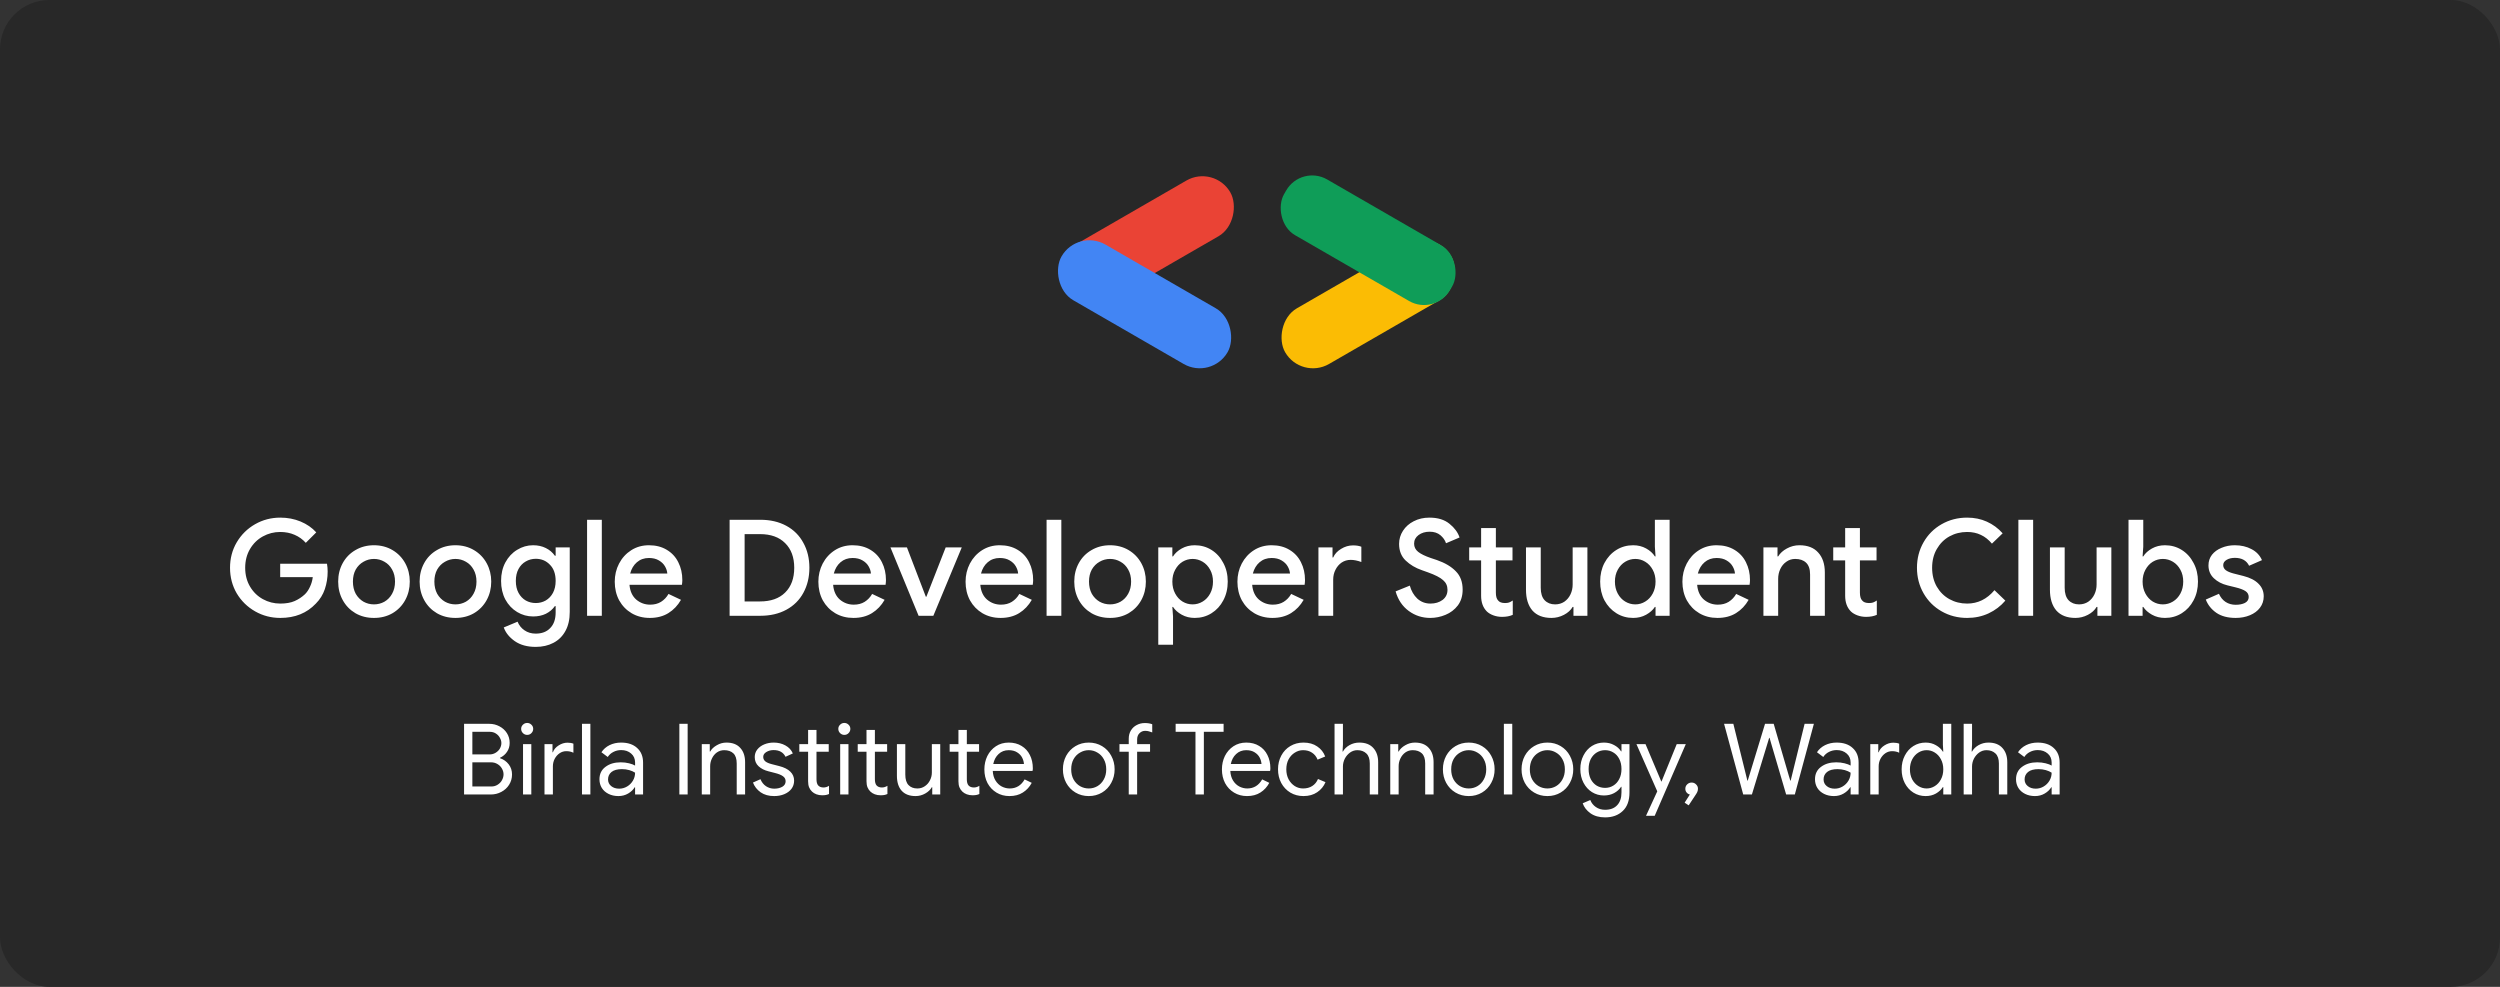 <svg width="304" height="120" viewBox="0 0 304 120" fill="none" xmlns="http://www.w3.org/2000/svg">
<rect x="0" y="0" width="304" height="120" fill="#333333" stroke="none"/>
<rect width="304" height="120" rx="6" fill="#282828"/>
<path d="M34.087 75.14C32.978 75.14 31.956 74.874 31.022 74.341C30.087 73.809 29.342 73.08 28.788 72.156C28.244 71.221 27.972 70.183 27.972 69.042C27.972 67.9 28.244 66.868 28.788 65.944C29.342 65.009 30.087 64.275 31.022 63.742C31.956 63.21 32.978 62.943 34.087 62.943C34.968 62.943 35.788 63.101 36.549 63.416C37.31 63.731 37.946 64.172 38.457 64.737L37.185 66.009C36.805 65.585 36.348 65.259 35.816 65.031C35.294 64.802 34.712 64.688 34.071 64.688C33.321 64.688 32.62 64.868 31.967 65.226C31.315 65.585 30.793 66.096 30.402 66.759C30.011 67.422 29.815 68.183 29.815 69.042C29.815 69.901 30.011 70.662 30.402 71.325C30.793 71.988 31.315 72.499 31.967 72.857C32.62 73.216 33.326 73.395 34.087 73.395C34.783 73.395 35.364 73.292 35.832 73.086C36.299 72.879 36.718 72.602 37.087 72.254C37.327 72.015 37.528 71.716 37.691 71.357C37.865 70.999 37.979 70.607 38.033 70.183H34.071V68.553H39.762C39.816 68.857 39.843 69.172 39.843 69.498C39.843 70.238 39.729 70.95 39.501 71.635C39.272 72.308 38.908 72.895 38.408 73.395C37.31 74.559 35.87 75.14 34.087 75.14ZM45.475 75.14C44.638 75.14 43.888 74.95 43.225 74.57C42.562 74.178 42.046 73.646 41.676 72.972C41.306 72.298 41.122 71.547 41.122 70.721C41.122 69.895 41.306 69.145 41.676 68.471C42.046 67.797 42.562 67.27 43.225 66.889C43.888 66.498 44.638 66.302 45.475 66.302C46.312 66.302 47.062 66.498 47.726 66.889C48.389 67.281 48.905 67.813 49.275 68.487C49.644 69.161 49.829 69.906 49.829 70.721C49.829 71.547 49.644 72.298 49.275 72.972C48.905 73.646 48.389 74.178 47.726 74.57C47.062 74.95 46.312 75.14 45.475 75.14ZM45.475 73.493C45.932 73.493 46.356 73.385 46.747 73.167C47.139 72.939 47.448 72.618 47.677 72.205C47.916 71.781 48.035 71.287 48.035 70.721C48.035 70.156 47.916 69.667 47.677 69.254C47.448 68.841 47.139 68.525 46.747 68.308C46.356 68.08 45.932 67.966 45.475 67.966C45.019 67.966 44.595 68.08 44.203 68.308C43.812 68.525 43.497 68.841 43.258 69.254C43.029 69.667 42.915 70.156 42.915 70.721C42.915 71.287 43.029 71.781 43.258 72.205C43.497 72.618 43.812 72.939 44.203 73.167C44.595 73.385 45.019 73.493 45.475 73.493ZM55.38 75.14C54.543 75.14 53.793 74.95 53.13 74.57C52.467 74.178 51.95 73.646 51.581 72.972C51.211 72.298 51.026 71.547 51.026 70.721C51.026 69.895 51.211 69.145 51.581 68.471C51.95 67.797 52.467 67.27 53.13 66.889C53.793 66.498 54.543 66.302 55.38 66.302C56.217 66.302 56.967 66.498 57.63 66.889C58.293 67.281 58.81 67.813 59.179 68.487C59.549 69.161 59.734 69.906 59.734 70.721C59.734 71.547 59.549 72.298 59.179 72.972C58.81 73.646 58.293 74.178 57.63 74.57C56.967 74.95 56.217 75.14 55.38 75.14ZM55.38 73.493C55.837 73.493 56.261 73.385 56.652 73.167C57.043 72.939 57.353 72.618 57.581 72.205C57.82 71.781 57.94 71.287 57.94 70.721C57.94 70.156 57.82 69.667 57.581 69.254C57.353 68.841 57.043 68.525 56.652 68.308C56.261 68.08 55.837 67.966 55.38 67.966C54.923 67.966 54.499 68.08 54.108 68.308C53.717 68.525 53.401 68.841 53.162 69.254C52.934 69.667 52.82 70.156 52.82 70.721C52.82 71.287 52.934 71.781 53.162 72.205C53.401 72.618 53.717 72.939 54.108 73.167C54.499 73.385 54.923 73.493 55.38 73.493ZM65.138 78.662C64.116 78.662 63.268 78.429 62.594 77.961C61.931 77.494 61.485 76.939 61.257 76.298L62.937 75.597C63.111 76.032 63.388 76.379 63.768 76.64C64.159 76.912 64.616 77.048 65.138 77.048C65.899 77.048 66.491 76.82 66.915 76.363C67.35 75.918 67.567 75.287 67.567 74.472V73.705H67.47C67.198 74.097 66.834 74.406 66.377 74.635C65.931 74.852 65.415 74.961 64.828 74.961C64.132 74.961 63.486 74.782 62.888 74.423C62.29 74.064 61.811 73.559 61.453 72.906C61.105 72.243 60.931 71.488 60.931 70.64C60.931 69.792 61.105 69.042 61.453 68.39C61.811 67.727 62.29 67.216 62.888 66.857C63.486 66.487 64.132 66.302 64.828 66.302C65.404 66.302 65.921 66.417 66.377 66.645C66.834 66.873 67.198 67.183 67.47 67.574H67.567V66.563H69.28V74.423C69.28 75.325 69.106 76.091 68.758 76.722C68.41 77.363 67.921 77.847 67.29 78.173C66.671 78.499 65.953 78.662 65.138 78.662ZM65.154 73.33C65.589 73.33 65.991 73.227 66.361 73.02C66.73 72.803 67.024 72.493 67.241 72.091C67.459 71.678 67.567 71.194 67.567 70.64C67.567 69.792 67.334 69.134 66.866 68.667C66.41 68.189 65.839 67.949 65.154 67.949C64.709 67.949 64.301 68.058 63.931 68.275C63.562 68.482 63.268 68.786 63.051 69.189C62.833 69.591 62.725 70.075 62.725 70.64C62.725 71.205 62.833 71.689 63.051 72.091C63.268 72.493 63.562 72.803 63.931 73.02C64.301 73.227 64.709 73.33 65.154 73.33ZM71.388 63.204H73.181V74.879H71.388V63.204ZM79.009 75.14C78.193 75.14 77.46 74.95 76.807 74.57C76.166 74.189 75.66 73.667 75.291 73.004C74.932 72.33 74.753 71.575 74.753 70.738C74.753 69.944 74.927 69.21 75.275 68.536C75.633 67.852 76.128 67.308 76.758 66.906C77.389 66.504 78.106 66.302 78.911 66.302C79.748 66.302 80.471 66.487 81.079 66.857C81.699 67.226 82.167 67.732 82.482 68.373C82.808 69.015 82.971 69.738 82.971 70.542C82.971 70.694 82.955 70.884 82.922 71.113H76.546C76.612 71.885 76.883 72.482 77.362 72.906C77.851 73.32 78.416 73.526 79.058 73.526C79.569 73.526 80.009 73.412 80.378 73.184C80.759 72.944 81.063 72.624 81.291 72.222L82.808 72.939C82.417 73.624 81.906 74.162 81.275 74.553C80.645 74.945 79.889 75.14 79.009 75.14ZM81.145 69.743C81.123 69.45 81.031 69.161 80.868 68.879C80.704 68.585 80.454 68.341 80.118 68.145C79.791 67.949 79.389 67.852 78.911 67.852C78.335 67.852 77.846 68.025 77.443 68.373C77.052 68.71 76.78 69.167 76.628 69.743H81.145ZM88.72 63.204H92.454C93.66 63.204 94.715 63.449 95.617 63.938C96.519 64.427 97.21 65.118 97.688 66.009C98.177 66.889 98.422 67.9 98.422 69.042C98.422 70.183 98.177 71.2 97.688 72.091C97.21 72.972 96.519 73.656 95.617 74.146C94.715 74.635 93.66 74.879 92.454 74.879H88.72V63.204ZM92.421 73.135C93.726 73.135 94.742 72.776 95.47 72.058C96.21 71.33 96.579 70.325 96.579 69.042C96.579 67.77 96.21 66.77 95.47 66.041C94.742 65.313 93.726 64.949 92.421 64.949H90.546V73.135H92.421ZM103.77 75.14C102.955 75.14 102.221 74.95 101.569 74.57C100.928 74.189 100.422 73.667 100.052 73.004C99.694 72.33 99.514 71.575 99.514 70.738C99.514 69.944 99.688 69.21 100.036 68.536C100.395 67.852 100.89 67.308 101.52 66.906C102.151 66.504 102.868 66.302 103.672 66.302C104.509 66.302 105.232 66.487 105.841 66.857C106.461 67.226 106.928 67.732 107.243 68.373C107.57 69.015 107.733 69.738 107.733 70.542C107.733 70.694 107.716 70.884 107.684 71.113H101.308C101.373 71.885 101.645 72.482 102.123 72.906C102.613 73.32 103.178 73.526 103.819 73.526C104.33 73.526 104.77 73.412 105.14 73.184C105.52 72.944 105.825 72.624 106.053 72.222L107.57 72.939C107.178 73.624 106.667 74.162 106.037 74.553C105.406 74.945 104.651 75.14 103.77 75.14ZM105.906 69.743C105.885 69.45 105.792 69.161 105.629 68.879C105.466 68.585 105.216 68.341 104.879 68.145C104.553 67.949 104.151 67.852 103.672 67.852C103.096 67.852 102.607 68.025 102.205 68.373C101.814 68.71 101.542 69.167 101.39 69.743H105.906ZM108.277 66.563H110.283L112.582 72.564H112.647L114.995 66.563H116.952L113.495 74.879H111.702L108.277 66.563ZM121.669 75.14C120.853 75.14 120.12 74.95 119.467 74.57C118.826 74.189 118.321 73.667 117.951 73.004C117.592 72.33 117.413 71.575 117.413 70.738C117.413 69.944 117.587 69.21 117.935 68.536C118.293 67.852 118.788 67.308 119.418 66.906C120.049 66.504 120.766 66.302 121.571 66.302C122.408 66.302 123.131 66.487 123.74 66.857C124.359 67.226 124.827 67.732 125.142 68.373C125.468 69.015 125.631 69.738 125.631 70.542C125.631 70.694 125.615 70.884 125.582 71.113H119.206C119.272 71.885 119.543 72.482 120.022 72.906C120.511 73.32 121.076 73.526 121.718 73.526C122.229 73.526 122.669 73.412 123.038 73.184C123.419 72.944 123.723 72.624 123.952 72.222L125.468 72.939C125.077 73.624 124.566 74.162 123.935 74.553C123.305 74.945 122.549 75.14 121.669 75.14ZM123.805 69.743C123.783 69.45 123.691 69.161 123.528 68.879C123.365 68.585 123.114 68.341 122.777 68.145C122.451 67.949 122.049 67.852 121.571 67.852C120.995 67.852 120.506 68.025 120.103 68.373C119.712 68.71 119.44 69.167 119.288 69.743H123.805ZM127.264 63.204H129.058V74.879H127.264V63.204ZM134.983 75.14C134.146 75.14 133.396 74.95 132.733 74.57C132.07 74.178 131.554 73.646 131.184 72.972C130.814 72.298 130.63 71.547 130.63 70.721C130.63 69.895 130.814 69.145 131.184 68.471C131.554 67.797 132.07 67.27 132.733 66.889C133.396 66.498 134.146 66.302 134.983 66.302C135.82 66.302 136.57 66.498 137.234 66.889C137.897 67.281 138.413 67.813 138.783 68.487C139.152 69.161 139.337 69.906 139.337 70.721C139.337 71.547 139.152 72.298 138.783 72.972C138.413 73.646 137.897 74.178 137.234 74.57C136.57 74.95 135.82 75.14 134.983 75.14ZM134.983 73.493C135.44 73.493 135.864 73.385 136.255 73.167C136.647 72.939 136.956 72.618 137.185 72.205C137.424 71.781 137.543 71.287 137.543 70.721C137.543 70.156 137.424 69.667 137.185 69.254C136.956 68.841 136.647 68.525 136.255 68.308C135.864 68.08 135.44 67.966 134.983 67.966C134.527 67.966 134.103 68.08 133.711 68.308C133.32 68.525 133.005 68.841 132.766 69.254C132.537 69.667 132.423 70.156 132.423 70.721C132.423 71.287 132.537 71.781 132.766 72.205C133.005 72.618 133.32 72.939 133.711 73.167C134.103 73.385 134.527 73.493 134.983 73.493ZM140.846 66.563H142.558V67.656H142.64C142.879 67.275 143.232 66.955 143.7 66.694C144.167 66.433 144.694 66.302 145.281 66.302C146.031 66.302 146.711 66.493 147.319 66.873C147.928 67.254 148.407 67.781 148.754 68.455C149.113 69.118 149.293 69.873 149.293 70.721C149.293 71.569 149.113 72.33 148.754 73.004C148.407 73.667 147.928 74.189 147.319 74.57C146.711 74.95 146.031 75.14 145.281 75.14C144.694 75.14 144.167 75.01 143.7 74.749C143.232 74.488 142.879 74.173 142.64 73.803H142.558L142.64 74.961V78.401H140.846V66.563ZM145.02 73.493C145.455 73.493 145.863 73.379 146.243 73.151C146.624 72.923 146.928 72.597 147.156 72.173C147.385 71.749 147.499 71.265 147.499 70.721C147.499 70.178 147.385 69.7 147.156 69.286C146.928 68.862 146.624 68.536 146.243 68.308C145.863 68.08 145.455 67.966 145.02 67.966C144.586 67.966 144.178 68.08 143.797 68.308C143.428 68.536 143.129 68.862 142.901 69.286C142.672 69.7 142.558 70.178 142.558 70.721C142.558 71.265 142.672 71.749 142.901 72.173C143.129 72.597 143.428 72.923 143.797 73.151C144.178 73.379 144.586 73.493 145.02 73.493ZM154.727 75.14C153.911 75.14 153.178 74.95 152.525 74.57C151.884 74.189 151.378 73.667 151.009 73.004C150.65 72.33 150.471 71.575 150.471 70.738C150.471 69.944 150.645 69.21 150.993 68.536C151.351 67.852 151.846 67.308 152.476 66.906C153.107 66.504 153.824 66.302 154.629 66.302C155.466 66.302 156.189 66.487 156.797 66.857C157.417 67.226 157.885 67.732 158.2 68.373C158.526 69.015 158.689 69.738 158.689 70.542C158.689 70.694 158.673 70.884 158.64 71.113H152.264C152.33 71.885 152.601 72.482 153.08 72.906C153.569 73.32 154.134 73.526 154.776 73.526C155.286 73.526 155.727 73.412 156.096 73.184C156.477 72.944 156.781 72.624 157.009 72.222L158.526 72.939C158.135 73.624 157.624 74.162 156.993 74.553C156.363 74.945 155.607 75.14 154.727 75.14ZM156.863 69.743C156.841 69.45 156.749 69.161 156.586 68.879C156.422 68.585 156.172 68.341 155.835 68.145C155.509 67.949 155.107 67.852 154.629 67.852C154.053 67.852 153.563 68.025 153.161 68.373C152.77 68.71 152.498 69.167 152.346 69.743H156.863ZM160.322 66.563H162.035V67.786H162.116C162.301 67.362 162.622 67.014 163.078 66.743C163.535 66.46 164.018 66.319 164.529 66.319C164.932 66.319 165.269 66.373 165.54 66.482V68.341C165.062 68.167 164.633 68.08 164.252 68.08C163.839 68.08 163.469 68.189 163.143 68.406C162.828 68.623 162.578 68.917 162.393 69.286C162.208 69.645 162.116 70.042 162.116 70.477V74.879H160.322V66.563ZM173.912 75.14C172.944 75.14 172.075 74.858 171.303 74.292C170.531 73.727 169.998 72.933 169.705 71.912L171.433 71.21C171.607 71.852 171.912 72.379 172.346 72.792C172.792 73.194 173.325 73.395 173.944 73.395C174.521 73.395 175.01 73.249 175.412 72.955C175.814 72.651 176.015 72.238 176.015 71.716C176.015 71.238 175.836 70.846 175.477 70.542C175.129 70.227 174.515 69.912 173.635 69.596L172.901 69.335C172.118 69.064 171.46 68.672 170.928 68.161C170.395 67.65 170.129 66.976 170.129 66.139C170.129 65.563 170.286 65.031 170.602 64.541C170.917 64.052 171.352 63.666 171.906 63.384C172.471 63.09 173.107 62.943 173.814 62.943C174.836 62.943 175.651 63.193 176.26 63.694C176.869 64.183 177.276 64.737 177.483 65.357L175.836 66.058C175.716 65.688 175.488 65.362 175.151 65.079C174.814 64.797 174.379 64.656 173.847 64.656C173.314 64.656 172.863 64.791 172.493 65.063C172.134 65.335 171.955 65.683 171.955 66.107C171.955 66.509 172.118 66.841 172.444 67.101C172.77 67.362 173.281 67.612 173.977 67.852L174.711 68.096C175.711 68.444 176.483 68.9 177.026 69.466C177.581 70.02 177.858 70.765 177.858 71.7C177.858 72.461 177.662 73.102 177.271 73.624C176.88 74.135 176.379 74.515 175.771 74.765C175.173 75.015 174.553 75.14 173.912 75.14ZM182.648 75.01C182.278 75.01 181.93 74.95 181.604 74.831C181.278 74.711 181.012 74.553 180.805 74.358C180.338 73.89 180.104 73.254 180.104 72.45V68.145H178.653V66.563H180.104V64.215H181.898V66.563H183.92V68.145H181.898V72.058C181.898 72.504 181.985 72.819 182.159 73.004C182.322 73.222 182.604 73.33 183.007 73.33C183.191 73.33 183.354 73.309 183.496 73.265C183.637 73.211 183.789 73.129 183.952 73.02V74.765C183.594 74.928 183.159 75.01 182.648 75.01ZM188.658 75.14C187.647 75.14 186.876 74.841 186.343 74.243C185.821 73.635 185.56 72.792 185.56 71.716V66.563H187.354V71.471C187.354 72.145 187.511 72.651 187.827 72.988C188.153 73.325 188.577 73.493 189.099 73.493C189.523 73.493 189.898 73.385 190.224 73.167C190.55 72.939 190.8 72.64 190.974 72.27C191.148 71.901 191.235 71.504 191.235 71.08V66.563H193.028V74.879H191.333V73.803H191.235C191.006 74.195 190.653 74.515 190.175 74.765C189.696 75.015 189.191 75.14 188.658 75.14ZM198.591 75.14C197.841 75.14 197.162 74.95 196.553 74.57C195.944 74.189 195.46 73.667 195.102 73.004C194.754 72.33 194.58 71.569 194.58 70.721C194.58 69.873 194.754 69.118 195.102 68.455C195.46 67.781 195.944 67.254 196.553 66.873C197.162 66.493 197.841 66.302 198.591 66.302C199.178 66.302 199.705 66.433 200.173 66.694C200.64 66.955 200.994 67.275 201.233 67.656H201.314L201.233 66.482V63.204H203.026V74.879H201.314V73.803H201.233C200.994 74.173 200.64 74.488 200.173 74.749C199.705 75.01 199.178 75.14 198.591 75.14ZM198.852 73.493C199.287 73.493 199.689 73.379 200.059 73.151C200.439 72.923 200.744 72.597 200.972 72.173C201.2 71.749 201.314 71.265 201.314 70.721C201.314 70.178 201.2 69.7 200.972 69.286C200.744 68.862 200.439 68.536 200.059 68.308C199.689 68.08 199.287 67.966 198.852 67.966C198.417 67.966 198.01 68.08 197.629 68.308C197.249 68.536 196.944 68.862 196.716 69.286C196.488 69.7 196.374 70.178 196.374 70.721C196.374 71.265 196.488 71.749 196.716 72.173C196.944 72.597 197.249 72.923 197.629 73.151C198.01 73.379 198.417 73.493 198.852 73.493ZM208.836 75.14C208.021 75.14 207.287 74.95 206.635 74.57C205.993 74.189 205.488 73.667 205.118 73.004C204.759 72.33 204.58 71.575 204.58 70.738C204.58 69.944 204.754 69.21 205.102 68.536C205.461 67.852 205.955 67.308 206.586 66.906C207.216 66.504 207.934 66.302 208.738 66.302C209.575 66.302 210.298 66.487 210.907 66.857C211.526 67.226 211.994 67.732 212.309 68.373C212.635 69.015 212.798 69.738 212.798 70.542C212.798 70.694 212.782 70.884 212.749 71.113H206.374C206.439 71.885 206.711 72.482 207.189 72.906C207.678 73.32 208.243 73.526 208.885 73.526C209.396 73.526 209.836 73.412 210.206 73.184C210.586 72.944 210.89 72.624 211.119 72.222L212.635 72.939C212.244 73.624 211.733 74.162 211.102 74.553C210.472 74.945 209.716 75.14 208.836 75.14ZM210.972 69.743C210.95 69.45 210.858 69.161 210.695 68.879C210.532 68.585 210.282 68.341 209.945 68.145C209.619 67.949 209.216 67.852 208.738 67.852C208.162 67.852 207.673 68.025 207.271 68.373C206.879 68.71 206.607 69.167 206.455 69.743H210.972ZM214.432 66.563H216.144V67.656H216.225C216.464 67.264 216.818 66.944 217.285 66.694C217.764 66.433 218.269 66.302 218.802 66.302C219.813 66.302 220.579 66.601 221.101 67.199C221.633 67.786 221.9 68.591 221.9 69.612V74.879H220.106V69.857C220.106 69.205 219.943 68.727 219.617 68.422C219.302 68.118 218.861 67.966 218.296 67.966C217.894 67.966 217.535 68.08 217.22 68.308C216.905 68.525 216.66 68.819 216.486 69.189C216.312 69.558 216.225 69.955 216.225 70.379V74.879H214.432V66.563ZM226.916 75.01C226.547 75.01 226.199 74.95 225.873 74.831C225.547 74.711 225.28 74.553 225.074 74.358C224.606 73.89 224.372 73.254 224.372 72.45V68.145H222.921V66.563H224.372V64.215H226.166V66.563H228.188V68.145H226.166V72.058C226.166 72.504 226.253 72.819 226.427 73.004C226.59 73.222 226.873 73.33 227.275 73.33C227.46 73.33 227.623 73.309 227.764 73.265C227.905 73.211 228.058 73.129 228.221 73.02V74.765C227.862 74.928 227.427 75.01 226.916 75.01ZM239.202 75.14C238.071 75.14 237.039 74.874 236.104 74.341C235.169 73.809 234.435 73.075 233.902 72.14C233.37 71.205 233.103 70.172 233.103 69.042C233.103 67.911 233.37 66.879 233.902 65.944C234.435 65.009 235.169 64.275 236.104 63.742C237.039 63.21 238.071 62.943 239.202 62.943C240.082 62.943 240.881 63.106 241.599 63.433C242.327 63.759 242.969 64.232 243.523 64.851L242.219 66.107C241.816 65.628 241.371 65.275 240.881 65.047C240.392 64.808 239.832 64.688 239.202 64.688C238.419 64.688 237.702 64.868 237.05 65.226C236.408 65.585 235.897 66.096 235.517 66.759C235.136 67.411 234.946 68.172 234.946 69.042C234.946 69.912 235.136 70.678 235.517 71.341C235.897 71.993 236.408 72.499 237.05 72.857C237.702 73.216 238.419 73.395 239.202 73.395C240.506 73.395 241.615 72.852 242.528 71.765L243.849 73.037C243.284 73.7 242.604 74.216 241.811 74.586C241.017 74.956 240.148 75.14 239.202 75.14ZM245.435 63.204H247.229V74.879H245.435V63.204ZM252.37 75.14C251.359 75.14 250.587 74.841 250.054 74.243C249.532 73.635 249.272 72.792 249.272 71.716V66.563H251.065V71.471C251.065 72.145 251.223 72.651 251.538 72.988C251.864 73.325 252.288 73.493 252.81 73.493C253.234 73.493 253.609 73.385 253.935 73.167C254.261 72.939 254.511 72.64 254.685 72.27C254.859 71.901 254.946 71.504 254.946 71.08V66.563H256.74V74.879H255.044V73.803H254.946C254.718 74.195 254.364 74.515 253.886 74.765C253.408 75.015 252.902 75.14 252.37 75.14ZM263.263 75.14C262.676 75.14 262.148 75.01 261.681 74.749C261.213 74.488 260.86 74.173 260.621 73.803H260.54V74.879H258.827V63.204H260.621V66.482L260.54 67.656H260.621C260.86 67.275 261.213 66.955 261.681 66.694C262.148 66.433 262.676 66.302 263.263 66.302C264.013 66.302 264.692 66.493 265.301 66.873C265.91 67.254 266.388 67.781 266.736 68.455C267.095 69.118 267.274 69.873 267.274 70.721C267.274 71.569 267.095 72.33 266.736 73.004C266.388 73.667 265.91 74.189 265.301 74.57C264.692 74.95 264.013 75.14 263.263 75.14ZM263.002 73.493C263.437 73.493 263.844 73.379 264.225 73.151C264.605 72.923 264.91 72.597 265.138 72.173C265.366 71.749 265.48 71.265 265.48 70.721C265.48 70.178 265.366 69.7 265.138 69.286C264.91 68.862 264.605 68.536 264.225 68.308C263.844 68.08 263.437 67.966 263.002 67.966C262.567 67.966 262.159 68.08 261.779 68.308C261.409 68.536 261.11 68.862 260.882 69.286C260.654 69.7 260.54 70.178 260.54 70.721C260.54 71.265 260.654 71.749 260.882 72.173C261.11 72.597 261.409 72.923 261.779 73.151C262.159 73.379 262.567 73.493 263.002 73.493ZM271.86 75.14C270.904 75.14 270.121 74.934 269.512 74.521C268.904 74.097 268.474 73.559 268.224 72.906L269.822 72.205C270.018 72.64 270.29 72.972 270.638 73.2C270.996 73.428 271.404 73.542 271.86 73.542C272.306 73.542 272.681 73.466 272.986 73.314C273.29 73.151 273.442 72.912 273.442 72.597C273.442 72.292 273.312 72.053 273.051 71.879C272.79 71.705 272.388 71.553 271.844 71.422L270.849 71.178C270.186 71.015 269.637 70.727 269.203 70.314C268.768 69.901 268.55 69.379 268.55 68.748C268.55 68.259 268.692 67.83 268.974 67.46C269.268 67.091 269.659 66.808 270.148 66.612C270.638 66.406 271.17 66.302 271.746 66.302C272.518 66.302 273.198 66.46 273.785 66.775C274.372 67.08 274.796 67.525 275.056 68.112L273.491 68.797C273.176 68.156 272.6 67.835 271.763 67.835C271.36 67.835 271.023 67.917 270.752 68.08C270.48 68.243 270.344 68.455 270.344 68.716C270.344 68.966 270.447 69.172 270.654 69.335C270.86 69.487 271.165 69.618 271.567 69.727L272.79 70.037C273.605 70.243 274.219 70.558 274.632 70.982C275.056 71.395 275.268 71.906 275.268 72.515C275.268 73.037 275.116 73.499 274.812 73.901C274.518 74.292 274.111 74.597 273.589 74.814C273.067 75.032 272.491 75.14 271.86 75.14Z" fill="white"/>
<rect width="23.311" height="7.819" rx="3.91" transform="matrix(-0.866 0.5 0.5 0.866 174.504 27.788)" fill="#FBBC04"/>
<rect width="23.311" height="7.819" rx="3.91" transform="matrix(0.866 -0.5 -0.5 -0.866 131.371 38.427)" fill="#EA4335"/>
<rect x="131.041" y="27.787" width="23.311" height="7.819" rx="3.91" transform="rotate(30 131.041 27.787)" fill="#4285F4"/>
<rect x="174.504" y="38.427" width="23.311" height="7.819" rx="3.646" transform="rotate(-150 174.504 38.427)" fill="#0F9D58"/>
<path d="M56.431 88.018H59.515C59.947 88.018 60.351 88.118 60.727 88.318C61.111 88.518 61.415 88.794 61.639 89.146C61.863 89.498 61.975 89.894 61.975 90.334C61.975 90.75 61.867 91.114 61.651 91.426C61.443 91.738 61.159 91.978 60.799 92.146V92.194C61.231 92.338 61.583 92.586 61.855 92.938C62.127 93.29 62.263 93.702 62.263 94.174C62.263 94.638 62.143 95.058 61.903 95.434C61.671 95.802 61.355 96.09 60.955 96.298C60.563 96.506 60.139 96.61 59.683 96.61H56.431V88.018ZM59.515 91.738C59.803 91.738 60.055 91.67 60.271 91.534C60.495 91.398 60.667 91.226 60.787 91.018C60.907 90.802 60.967 90.582 60.967 90.358C60.967 90.142 60.907 89.93 60.787 89.722C60.675 89.506 60.511 89.33 60.295 89.194C60.087 89.058 59.843 88.99 59.563 88.99H57.439V91.738H59.515ZM59.743 95.638C60.031 95.638 60.287 95.566 60.511 95.422C60.743 95.278 60.919 95.094 61.039 94.87C61.167 94.638 61.231 94.402 61.231 94.162C61.231 93.922 61.167 93.69 61.039 93.466C60.911 93.234 60.731 93.05 60.499 92.914C60.267 92.77 59.999 92.698 59.695 92.698H57.439V95.638H59.743ZM64.104 89.362C63.904 89.362 63.732 89.29 63.588 89.146C63.444 89.002 63.372 88.83 63.372 88.63C63.372 88.43 63.444 88.262 63.588 88.126C63.732 87.982 63.904 87.91 64.104 87.91C64.304 87.91 64.476 87.982 64.62 88.126C64.764 88.262 64.836 88.43 64.836 88.63C64.836 88.83 64.764 89.002 64.62 89.146C64.484 89.29 64.312 89.362 64.104 89.362ZM63.6 90.49H64.608V96.61H63.6V90.49ZM66.211 90.49H67.183V91.474H67.231C67.351 91.138 67.583 90.862 67.927 90.646C68.271 90.422 68.631 90.31 69.007 90.31C69.287 90.31 69.527 90.35 69.727 90.43V91.534C69.471 91.406 69.183 91.342 68.863 91.342C68.567 91.342 68.295 91.426 68.047 91.594C67.799 91.762 67.599 91.99 67.447 92.278C67.303 92.558 67.231 92.862 67.231 93.19V96.61H66.211V90.49ZM70.77 88.018H71.79V96.61H70.77V88.018ZM75.198 96.802C74.75 96.802 74.35 96.714 73.998 96.538C73.646 96.362 73.374 96.122 73.182 95.818C72.99 95.506 72.894 95.154 72.894 94.762C72.894 94.114 73.138 93.61 73.626 93.25C74.114 92.882 74.73 92.698 75.474 92.698C75.842 92.698 76.182 92.738 76.494 92.818C76.814 92.898 77.058 92.99 77.226 93.094V92.722C77.226 92.266 77.066 91.902 76.746 91.63C76.426 91.35 76.022 91.21 75.534 91.21C75.19 91.21 74.874 91.286 74.586 91.438C74.298 91.582 74.07 91.786 73.902 92.05L73.134 91.474C73.374 91.106 73.702 90.818 74.118 90.61C74.542 90.402 75.01 90.298 75.522 90.298C76.354 90.298 77.006 90.518 77.478 90.958C77.958 91.39 78.198 91.982 78.198 92.734V96.61H77.226V95.734H77.178C77.002 96.03 76.738 96.282 76.386 96.49C76.034 96.698 75.638 96.802 75.198 96.802ZM75.294 95.902C75.638 95.902 75.958 95.814 76.254 95.638C76.55 95.462 76.786 95.226 76.962 94.93C77.138 94.634 77.226 94.31 77.226 93.958C77.034 93.83 76.798 93.726 76.518 93.646C76.238 93.566 75.942 93.526 75.63 93.526C75.07 93.526 74.646 93.642 74.358 93.874C74.078 94.106 73.938 94.406 73.938 94.774C73.938 95.11 74.066 95.382 74.322 95.59C74.578 95.798 74.902 95.902 75.294 95.902ZM82.61 88.018H83.618V96.61H82.61V88.018ZM85.336 90.49H86.308V91.39H86.356C86.524 91.086 86.792 90.83 87.16 90.622C87.528 90.406 87.92 90.298 88.336 90.298C89.072 90.298 89.632 90.514 90.016 90.946C90.408 91.37 90.604 91.95 90.604 92.686V96.61H89.584V92.842C89.584 92.274 89.448 91.862 89.176 91.606C88.904 91.35 88.532 91.222 88.06 91.222C87.732 91.222 87.436 91.314 87.172 91.498C86.916 91.682 86.716 91.926 86.572 92.23C86.428 92.526 86.356 92.838 86.356 93.166V96.61H85.336V90.49ZM94.14 96.802C93.484 96.802 92.936 96.65 92.496 96.346C92.056 96.034 91.744 95.638 91.56 95.158L92.472 94.75C92.624 95.118 92.848 95.402 93.144 95.602C93.448 95.802 93.78 95.902 94.14 95.902C94.524 95.902 94.852 95.826 95.124 95.674C95.396 95.514 95.532 95.29 95.532 95.002C95.532 94.746 95.424 94.542 95.208 94.39C94.992 94.23 94.652 94.094 94.188 93.982L93.444 93.79C92.956 93.67 92.556 93.466 92.244 93.178C91.932 92.89 91.776 92.518 91.776 92.062C91.776 91.71 91.88 91.402 92.088 91.138C92.304 90.866 92.588 90.658 92.94 90.514C93.292 90.37 93.672 90.298 94.08 90.298C94.616 90.298 95.092 90.414 95.508 90.646C95.932 90.878 96.232 91.202 96.408 91.618L95.52 92.026C95.248 91.482 94.764 91.21 94.068 91.21C93.732 91.21 93.436 91.29 93.18 91.45C92.932 91.602 92.808 91.798 92.808 92.038C92.808 92.262 92.896 92.446 93.072 92.59C93.248 92.726 93.512 92.838 93.864 92.926L94.752 93.154C95.352 93.306 95.804 93.534 96.108 93.838C96.412 94.134 96.564 94.498 96.564 94.93C96.564 95.306 96.456 95.638 96.24 95.926C96.024 96.206 95.732 96.422 95.364 96.574C94.996 96.726 94.588 96.802 94.14 96.802ZM99.969 96.706C99.721 96.706 99.489 96.666 99.273 96.586C99.065 96.506 98.889 96.398 98.745 96.262C98.585 96.11 98.465 95.934 98.385 95.734C98.305 95.534 98.265 95.29 98.265 95.002V91.414H97.197V90.49H98.265V88.762H99.285V90.49H100.773V91.414H99.285V94.75C99.285 95.086 99.349 95.334 99.477 95.494C99.629 95.67 99.849 95.758 100.137 95.758C100.369 95.758 100.593 95.69 100.809 95.554V96.55C100.689 96.606 100.565 96.646 100.437 96.67C100.317 96.694 100.161 96.706 99.969 96.706ZM102.67 89.362C102.47 89.362 102.298 89.29 102.154 89.146C102.01 89.002 101.938 88.83 101.938 88.63C101.938 88.43 102.01 88.262 102.154 88.126C102.298 87.982 102.47 87.91 102.67 87.91C102.87 87.91 103.042 87.982 103.186 88.126C103.33 88.262 103.402 88.43 103.402 88.63C103.402 88.83 103.33 89.002 103.186 89.146C103.05 89.29 102.878 89.362 102.67 89.362ZM102.166 90.49H103.174V96.61H102.166V90.49ZM107.071 96.706C106.823 96.706 106.591 96.666 106.375 96.586C106.167 96.506 105.991 96.398 105.847 96.262C105.687 96.11 105.567 95.934 105.487 95.734C105.407 95.534 105.367 95.29 105.367 95.002V91.414H104.299V90.49H105.367V88.762H106.387V90.49H107.875V91.414H106.387V94.75C106.387 95.086 106.451 95.334 106.579 95.494C106.731 95.67 106.951 95.758 107.239 95.758C107.471 95.758 107.695 95.69 107.911 95.554V96.55C107.791 96.606 107.667 96.646 107.539 96.67C107.419 96.694 107.263 96.706 107.071 96.706ZM111.333 96.802C110.597 96.802 110.033 96.586 109.641 96.154C109.257 95.722 109.065 95.118 109.065 94.342V90.49H110.085V94.186C110.085 94.77 110.217 95.198 110.481 95.47C110.745 95.742 111.101 95.878 111.549 95.878C111.893 95.878 112.197 95.786 112.461 95.602C112.733 95.418 112.941 95.178 113.085 94.882C113.237 94.586 113.313 94.274 113.313 93.946V90.49H114.333V96.61H113.361V95.722H113.313C113.145 96.026 112.877 96.282 112.509 96.49C112.141 96.698 111.749 96.802 111.333 96.802ZM118.251 96.706C118.003 96.706 117.771 96.666 117.555 96.586C117.347 96.506 117.171 96.398 117.027 96.262C116.867 96.11 116.747 95.934 116.667 95.734C116.587 95.534 116.547 95.29 116.547 95.002V91.414H115.479V90.49H116.547V88.762H117.567V90.49H119.055V91.414H117.567V94.75C117.567 95.086 117.631 95.334 117.759 95.494C117.911 95.67 118.131 95.758 118.419 95.758C118.651 95.758 118.875 95.69 119.091 95.554V96.55C118.971 96.606 118.847 96.646 118.719 96.67C118.599 96.694 118.443 96.706 118.251 96.706ZM122.748 96.802C122.164 96.802 121.64 96.662 121.176 96.382C120.712 96.102 120.348 95.718 120.084 95.23C119.828 94.734 119.7 94.178 119.7 93.562C119.7 92.97 119.82 92.426 120.06 91.93C120.308 91.434 120.656 91.038 121.104 90.742C121.552 90.446 122.072 90.298 122.664 90.298C123.264 90.298 123.784 90.434 124.224 90.706C124.664 90.97 125 91.338 125.232 91.81C125.472 92.282 125.592 92.822 125.592 93.43C125.592 93.55 125.58 93.654 125.556 93.742H120.72C120.744 94.206 120.856 94.598 121.056 94.918C121.256 95.238 121.508 95.478 121.812 95.638C122.124 95.798 122.448 95.878 122.784 95.878C123.568 95.878 124.172 95.51 124.596 94.774L125.46 95.194C125.196 95.69 124.836 96.082 124.38 96.37C123.932 96.658 123.388 96.802 122.748 96.802ZM124.512 92.902C124.496 92.646 124.424 92.39 124.296 92.134C124.168 91.878 123.964 91.662 123.684 91.486C123.412 91.31 123.068 91.222 122.652 91.222C122.172 91.222 121.764 91.378 121.428 91.69C121.1 91.994 120.884 92.398 120.78 92.902H124.512ZM132.394 96.802C131.794 96.802 131.254 96.658 130.774 96.37C130.294 96.082 129.918 95.69 129.646 95.194C129.382 94.698 129.25 94.15 129.25 93.55C129.25 92.95 129.382 92.402 129.646 91.906C129.918 91.41 130.294 91.018 130.774 90.73C131.254 90.442 131.794 90.298 132.394 90.298C132.994 90.298 133.534 90.442 134.014 90.73C134.494 91.018 134.866 91.41 135.13 91.906C135.402 92.402 135.538 92.95 135.538 93.55C135.538 94.15 135.402 94.698 135.13 95.194C134.866 95.69 134.494 96.082 134.014 96.37C133.534 96.658 132.994 96.802 132.394 96.802ZM132.394 95.878C132.77 95.878 133.118 95.786 133.438 95.602C133.766 95.41 134.026 95.138 134.218 94.786C134.418 94.434 134.518 94.022 134.518 93.55C134.518 93.078 134.418 92.666 134.218 92.314C134.026 91.962 133.766 91.694 133.438 91.51C133.118 91.318 132.77 91.222 132.394 91.222C132.018 91.222 131.666 91.318 131.338 91.51C131.01 91.694 130.746 91.962 130.546 92.314C130.354 92.666 130.258 93.078 130.258 93.55C130.258 94.022 130.354 94.434 130.546 94.786C130.746 95.138 131.01 95.41 131.338 95.602C131.666 95.786 132.018 95.878 132.394 95.878ZM137.255 91.414H136.127V90.49H137.255V89.83C137.255 89.446 137.343 89.11 137.519 88.822C137.695 88.534 137.931 88.314 138.227 88.162C138.523 88.002 138.851 87.922 139.211 87.922C139.555 87.922 139.855 87.97 140.111 88.066V89.062C139.967 89.006 139.831 88.962 139.703 88.93C139.575 88.89 139.423 88.87 139.247 88.87C138.983 88.87 138.755 88.966 138.563 89.158C138.371 89.342 138.275 89.602 138.275 89.938V90.49H139.847V91.414H138.275V96.61H137.255V91.414ZM145.37 88.99H142.958V88.018H148.79V88.99H146.39V96.61H145.37V88.99ZM151.634 96.802C151.05 96.802 150.526 96.662 150.062 96.382C149.598 96.102 149.234 95.718 148.97 95.23C148.714 94.734 148.586 94.178 148.586 93.562C148.586 92.97 148.706 92.426 148.946 91.93C149.194 91.434 149.542 91.038 149.99 90.742C150.438 90.446 150.958 90.298 151.55 90.298C152.15 90.298 152.67 90.434 153.11 90.706C153.55 90.97 153.886 91.338 154.118 91.81C154.358 92.282 154.478 92.822 154.478 93.43C154.478 93.55 154.466 93.654 154.442 93.742H149.606C149.63 94.206 149.742 94.598 149.942 94.918C150.142 95.238 150.394 95.478 150.698 95.638C151.01 95.798 151.334 95.878 151.67 95.878C152.454 95.878 153.058 95.51 153.482 94.774L154.346 95.194C154.082 95.69 153.722 96.082 153.266 96.37C152.818 96.658 152.274 96.802 151.634 96.802ZM153.398 92.902C153.382 92.646 153.31 92.39 153.182 92.134C153.054 91.878 152.85 91.662 152.57 91.486C152.298 91.31 151.954 91.222 151.538 91.222C151.058 91.222 150.65 91.378 150.314 91.69C149.986 91.994 149.77 92.398 149.666 92.902H153.398ZM158.503 96.802C157.911 96.802 157.379 96.662 156.907 96.382C156.435 96.094 156.067 95.706 155.803 95.218C155.539 94.722 155.407 94.166 155.407 93.55C155.407 92.934 155.539 92.378 155.803 91.882C156.067 91.386 156.435 90.998 156.907 90.718C157.379 90.438 157.911 90.298 158.503 90.298C159.167 90.298 159.723 90.454 160.171 90.766C160.627 91.07 160.951 91.478 161.143 91.99L160.219 92.374C160.067 91.998 159.839 91.714 159.535 91.522C159.239 91.322 158.879 91.222 158.455 91.222C158.095 91.222 157.759 91.322 157.447 91.522C157.135 91.714 156.883 91.986 156.691 92.338C156.507 92.69 156.415 93.094 156.415 93.55C156.415 94.006 156.507 94.41 156.691 94.762C156.883 95.114 157.135 95.39 157.447 95.59C157.759 95.782 158.095 95.878 158.455 95.878C158.887 95.878 159.259 95.778 159.571 95.578C159.883 95.378 160.115 95.094 160.267 94.726L161.179 95.11C160.971 95.614 160.635 96.022 160.171 96.334C159.715 96.646 159.159 96.802 158.503 96.802ZM162.281 88.018H163.301V90.55L163.253 91.39H163.301C163.469 91.078 163.733 90.818 164.093 90.61C164.461 90.402 164.861 90.298 165.293 90.298C166.037 90.298 166.605 90.518 166.997 90.958C167.389 91.39 167.585 91.966 167.585 92.686V96.61H166.565V92.842C166.565 92.29 166.425 91.882 166.145 91.618C165.865 91.354 165.501 91.222 165.053 91.222C164.733 91.222 164.437 91.318 164.165 91.51C163.901 91.702 163.689 91.95 163.529 92.254C163.377 92.558 163.301 92.874 163.301 93.202V96.61H162.281V88.018ZM169.055 90.49H170.027V91.39H170.075C170.243 91.086 170.511 90.83 170.879 90.622C171.247 90.406 171.639 90.298 172.055 90.298C172.791 90.298 173.351 90.514 173.735 90.946C174.127 91.37 174.323 91.95 174.323 92.686V96.61H173.303V92.842C173.303 92.274 173.167 91.862 172.895 91.606C172.623 91.35 172.251 91.222 171.779 91.222C171.451 91.222 171.155 91.314 170.891 91.498C170.635 91.682 170.435 91.926 170.291 92.23C170.147 92.526 170.075 92.838 170.075 93.166V96.61H169.055V90.49ZM178.601 96.802C178.001 96.802 177.461 96.658 176.981 96.37C176.501 96.082 176.125 95.69 175.853 95.194C175.589 94.698 175.457 94.15 175.457 93.55C175.457 92.95 175.589 92.402 175.853 91.906C176.125 91.41 176.501 91.018 176.981 90.73C177.461 90.442 178.001 90.298 178.601 90.298C179.201 90.298 179.741 90.442 180.221 90.73C180.701 91.018 181.073 91.41 181.337 91.906C181.609 92.402 181.745 92.95 181.745 93.55C181.745 94.15 181.609 94.698 181.337 95.194C181.073 95.69 180.701 96.082 180.221 96.37C179.741 96.658 179.201 96.802 178.601 96.802ZM178.601 95.878C178.977 95.878 179.325 95.786 179.645 95.602C179.973 95.41 180.233 95.138 180.425 94.786C180.625 94.434 180.725 94.022 180.725 93.55C180.725 93.078 180.625 92.666 180.425 92.314C180.233 91.962 179.973 91.694 179.645 91.51C179.325 91.318 178.977 91.222 178.601 91.222C178.225 91.222 177.873 91.318 177.545 91.51C177.217 91.694 176.953 91.962 176.753 92.314C176.561 92.666 176.465 93.078 176.465 93.55C176.465 94.022 176.561 94.434 176.753 94.786C176.953 95.138 177.217 95.41 177.545 95.602C177.873 95.786 178.225 95.878 178.601 95.878ZM182.871 88.018H183.891V96.61H182.871V88.018ZM188.164 96.802C187.564 96.802 187.024 96.658 186.544 96.37C186.064 96.082 185.688 95.69 185.416 95.194C185.152 94.698 185.02 94.15 185.02 93.55C185.02 92.95 185.152 92.402 185.416 91.906C185.688 91.41 186.064 91.018 186.544 90.73C187.024 90.442 187.564 90.298 188.164 90.298C188.764 90.298 189.304 90.442 189.784 90.73C190.264 91.018 190.636 91.41 190.9 91.906C191.172 92.402 191.308 92.95 191.308 93.55C191.308 94.15 191.172 94.698 190.9 95.194C190.636 95.69 190.264 96.082 189.784 96.37C189.304 96.658 188.764 96.802 188.164 96.802ZM188.164 95.878C188.54 95.878 188.888 95.786 189.208 95.602C189.536 95.41 189.796 95.138 189.988 94.786C190.188 94.434 190.288 94.022 190.288 93.55C190.288 93.078 190.188 92.666 189.988 92.314C189.796 91.962 189.536 91.694 189.208 91.51C188.888 91.318 188.54 91.222 188.164 91.222C187.788 91.222 187.436 91.318 187.108 91.51C186.78 91.694 186.516 91.962 186.316 92.314C186.124 92.666 186.028 93.078 186.028 93.55C186.028 94.022 186.124 94.434 186.316 94.786C186.516 95.138 186.78 95.41 187.108 95.602C187.436 95.786 187.788 95.878 188.164 95.878ZM195.18 99.394C194.46 99.394 193.864 99.226 193.392 98.89C192.928 98.554 192.616 98.15 192.456 97.678L193.38 97.282C193.516 97.634 193.74 97.918 194.052 98.134C194.372 98.358 194.748 98.47 195.18 98.47C195.812 98.47 196.3 98.286 196.644 97.918C196.996 97.55 197.172 97.03 197.172 96.358V95.674H197.124C196.924 95.986 196.64 96.242 196.272 96.442C195.912 96.634 195.5 96.73 195.036 96.73C194.508 96.73 194.024 96.594 193.584 96.322C193.152 96.05 192.808 95.67 192.552 95.182C192.296 94.694 192.168 94.138 192.168 93.514C192.168 92.898 192.296 92.346 192.552 91.858C192.808 91.362 193.152 90.978 193.584 90.706C194.024 90.434 194.508 90.298 195.036 90.298C195.5 90.298 195.912 90.398 196.272 90.598C196.64 90.79 196.924 91.046 197.124 91.366H197.172V90.49H198.144V96.37C198.144 97.354 197.872 98.102 197.328 98.614C196.784 99.134 196.068 99.394 195.18 99.394ZM195.18 95.806C195.548 95.806 195.88 95.714 196.176 95.53C196.48 95.346 196.72 95.082 196.896 94.738C197.08 94.394 197.172 93.986 197.172 93.514C197.172 93.034 197.08 92.622 196.896 92.278C196.72 91.934 196.48 91.674 196.176 91.498C195.88 91.314 195.548 91.222 195.18 91.222C194.812 91.222 194.476 91.314 194.172 91.498C193.868 91.682 193.624 91.946 193.44 92.29C193.264 92.634 193.176 93.042 193.176 93.514C193.176 93.986 193.264 94.398 193.44 94.75C193.624 95.094 193.868 95.358 194.172 95.542C194.476 95.718 194.812 95.806 195.18 95.806ZM201.524 96.226L198.992 90.49H200.096L202.016 95.038H202.04L203.888 90.49H204.992L201.212 99.202H200.156L201.524 96.226ZM204.852 97.606L205.488 96.61C205.344 96.586 205.216 96.51 205.104 96.382C204.992 96.254 204.936 96.098 204.936 95.914C204.936 95.706 205.008 95.53 205.152 95.386C205.304 95.234 205.488 95.158 205.704 95.158C205.92 95.158 206.1 95.234 206.244 95.386C206.396 95.53 206.472 95.706 206.472 95.914C206.472 96.05 206.444 96.182 206.388 96.31C206.332 96.43 206.248 96.57 206.136 96.73L205.344 97.93L204.852 97.606ZM209.647 88.018H210.775L212.335 94.33L212.479 94.918H212.527L212.707 94.33L214.627 88.018H215.683L217.519 94.33L217.699 94.918H217.747L219.439 88.018H220.567L218.251 96.61H217.195L215.371 90.394L215.179 89.722H215.131L214.927 90.394L213.031 96.61H211.975L209.647 88.018ZM223.007 96.802C222.559 96.802 222.159 96.714 221.807 96.538C221.455 96.362 221.183 96.122 220.991 95.818C220.799 95.506 220.703 95.154 220.703 94.762C220.703 94.114 220.947 93.61 221.435 93.25C221.923 92.882 222.539 92.698 223.283 92.698C223.651 92.698 223.991 92.738 224.303 92.818C224.623 92.898 224.867 92.99 225.035 93.094V92.722C225.035 92.266 224.875 91.902 224.555 91.63C224.235 91.35 223.831 91.21 223.343 91.21C222.999 91.21 222.683 91.286 222.395 91.438C222.107 91.582 221.879 91.786 221.711 92.05L220.943 91.474C221.183 91.106 221.511 90.818 221.927 90.61C222.351 90.402 222.819 90.298 223.331 90.298C224.163 90.298 224.815 90.518 225.287 90.958C225.767 91.39 226.007 91.982 226.007 92.734V96.61H225.035V95.734H224.987C224.811 96.03 224.547 96.282 224.195 96.49C223.843 96.698 223.447 96.802 223.007 96.802ZM223.103 95.902C223.447 95.902 223.767 95.814 224.063 95.638C224.359 95.462 224.595 95.226 224.771 94.93C224.947 94.634 225.035 94.31 225.035 93.958C224.843 93.83 224.607 93.726 224.327 93.646C224.047 93.566 223.751 93.526 223.439 93.526C222.879 93.526 222.455 93.642 222.167 93.874C221.887 94.106 221.747 94.406 221.747 94.774C221.747 95.11 221.875 95.382 222.131 95.59C222.387 95.798 222.711 95.902 223.103 95.902ZM227.426 90.49H228.398V91.474H228.446C228.566 91.138 228.798 90.862 229.142 90.646C229.486 90.422 229.846 90.31 230.222 90.31C230.502 90.31 230.742 90.35 230.942 90.43V91.534C230.686 91.406 230.398 91.342 230.078 91.342C229.782 91.342 229.51 91.426 229.262 91.594C229.014 91.762 228.814 91.99 228.662 92.278C228.518 92.558 228.446 92.862 228.446 93.19V96.61H227.426V90.49ZM234.155 96.802C233.611 96.802 233.115 96.662 232.667 96.382C232.227 96.102 231.879 95.718 231.623 95.23C231.367 94.734 231.239 94.174 231.239 93.55C231.239 92.934 231.367 92.378 231.623 91.882C231.879 91.386 232.227 90.998 232.667 90.718C233.115 90.438 233.611 90.298 234.155 90.298C234.627 90.298 235.047 90.406 235.415 90.622C235.783 90.83 236.063 91.09 236.255 91.402H236.303L236.255 90.55V88.018H237.275V96.61H236.303V95.71H236.255C236.063 96.014 235.783 96.274 235.415 96.49C235.047 96.698 234.627 96.802 234.155 96.802ZM234.275 95.878C234.635 95.878 234.967 95.782 235.271 95.59C235.583 95.398 235.831 95.126 236.015 94.774C236.207 94.422 236.303 94.014 236.303 93.55C236.303 93.086 236.207 92.678 236.015 92.326C235.831 91.974 235.583 91.702 235.271 91.51C234.967 91.318 234.635 91.222 234.275 91.222C233.923 91.222 233.591 91.318 233.279 91.51C232.967 91.702 232.715 91.978 232.523 92.338C232.339 92.69 232.247 93.094 232.247 93.55C232.247 94.006 232.339 94.414 232.523 94.774C232.715 95.126 232.967 95.398 233.279 95.59C233.591 95.782 233.923 95.878 234.275 95.878ZM238.781 88.018H239.801V90.55L239.753 91.39H239.801C239.969 91.078 240.233 90.818 240.593 90.61C240.961 90.402 241.361 90.298 241.793 90.298C242.537 90.298 243.105 90.518 243.497 90.958C243.889 91.39 244.085 91.966 244.085 92.686V96.61H243.065V92.842C243.065 92.29 242.925 91.882 242.645 91.618C242.365 91.354 242.001 91.222 241.553 91.222C241.233 91.222 240.937 91.318 240.665 91.51C240.401 91.702 240.189 91.95 240.029 92.254C239.877 92.558 239.801 92.874 239.801 93.202V96.61H238.781V88.018ZM247.452 96.802C247.004 96.802 246.604 96.714 246.252 96.538C245.9 96.362 245.628 96.122 245.436 95.818C245.244 95.506 245.148 95.154 245.148 94.762C245.148 94.114 245.392 93.61 245.88 93.25C246.368 92.882 246.984 92.698 247.728 92.698C248.096 92.698 248.436 92.738 248.748 92.818C249.068 92.898 249.312 92.99 249.48 93.094V92.722C249.48 92.266 249.32 91.902 249 91.63C248.68 91.35 248.276 91.21 247.788 91.21C247.444 91.21 247.128 91.286 246.84 91.438C246.552 91.582 246.324 91.786 246.156 92.05L245.388 91.474C245.628 91.106 245.956 90.818 246.372 90.61C246.796 90.402 247.264 90.298 247.776 90.298C248.608 90.298 249.26 90.518 249.732 90.958C250.212 91.39 250.452 91.982 250.452 92.734V96.61H249.48V95.734H249.432C249.256 96.03 248.992 96.282 248.64 96.49C248.288 96.698 247.892 96.802 247.452 96.802ZM247.548 95.902C247.892 95.902 248.212 95.814 248.508 95.638C248.804 95.462 249.04 95.226 249.216 94.93C249.392 94.634 249.48 94.31 249.48 93.958C249.288 93.83 249.052 93.726 248.772 93.646C248.492 93.566 248.196 93.526 247.884 93.526C247.324 93.526 246.9 93.642 246.612 93.874C246.332 94.106 246.192 94.406 246.192 94.774C246.192 95.11 246.32 95.382 246.576 95.59C246.832 95.798 247.156 95.902 247.548 95.902Z" fill="white"/>
</svg>
